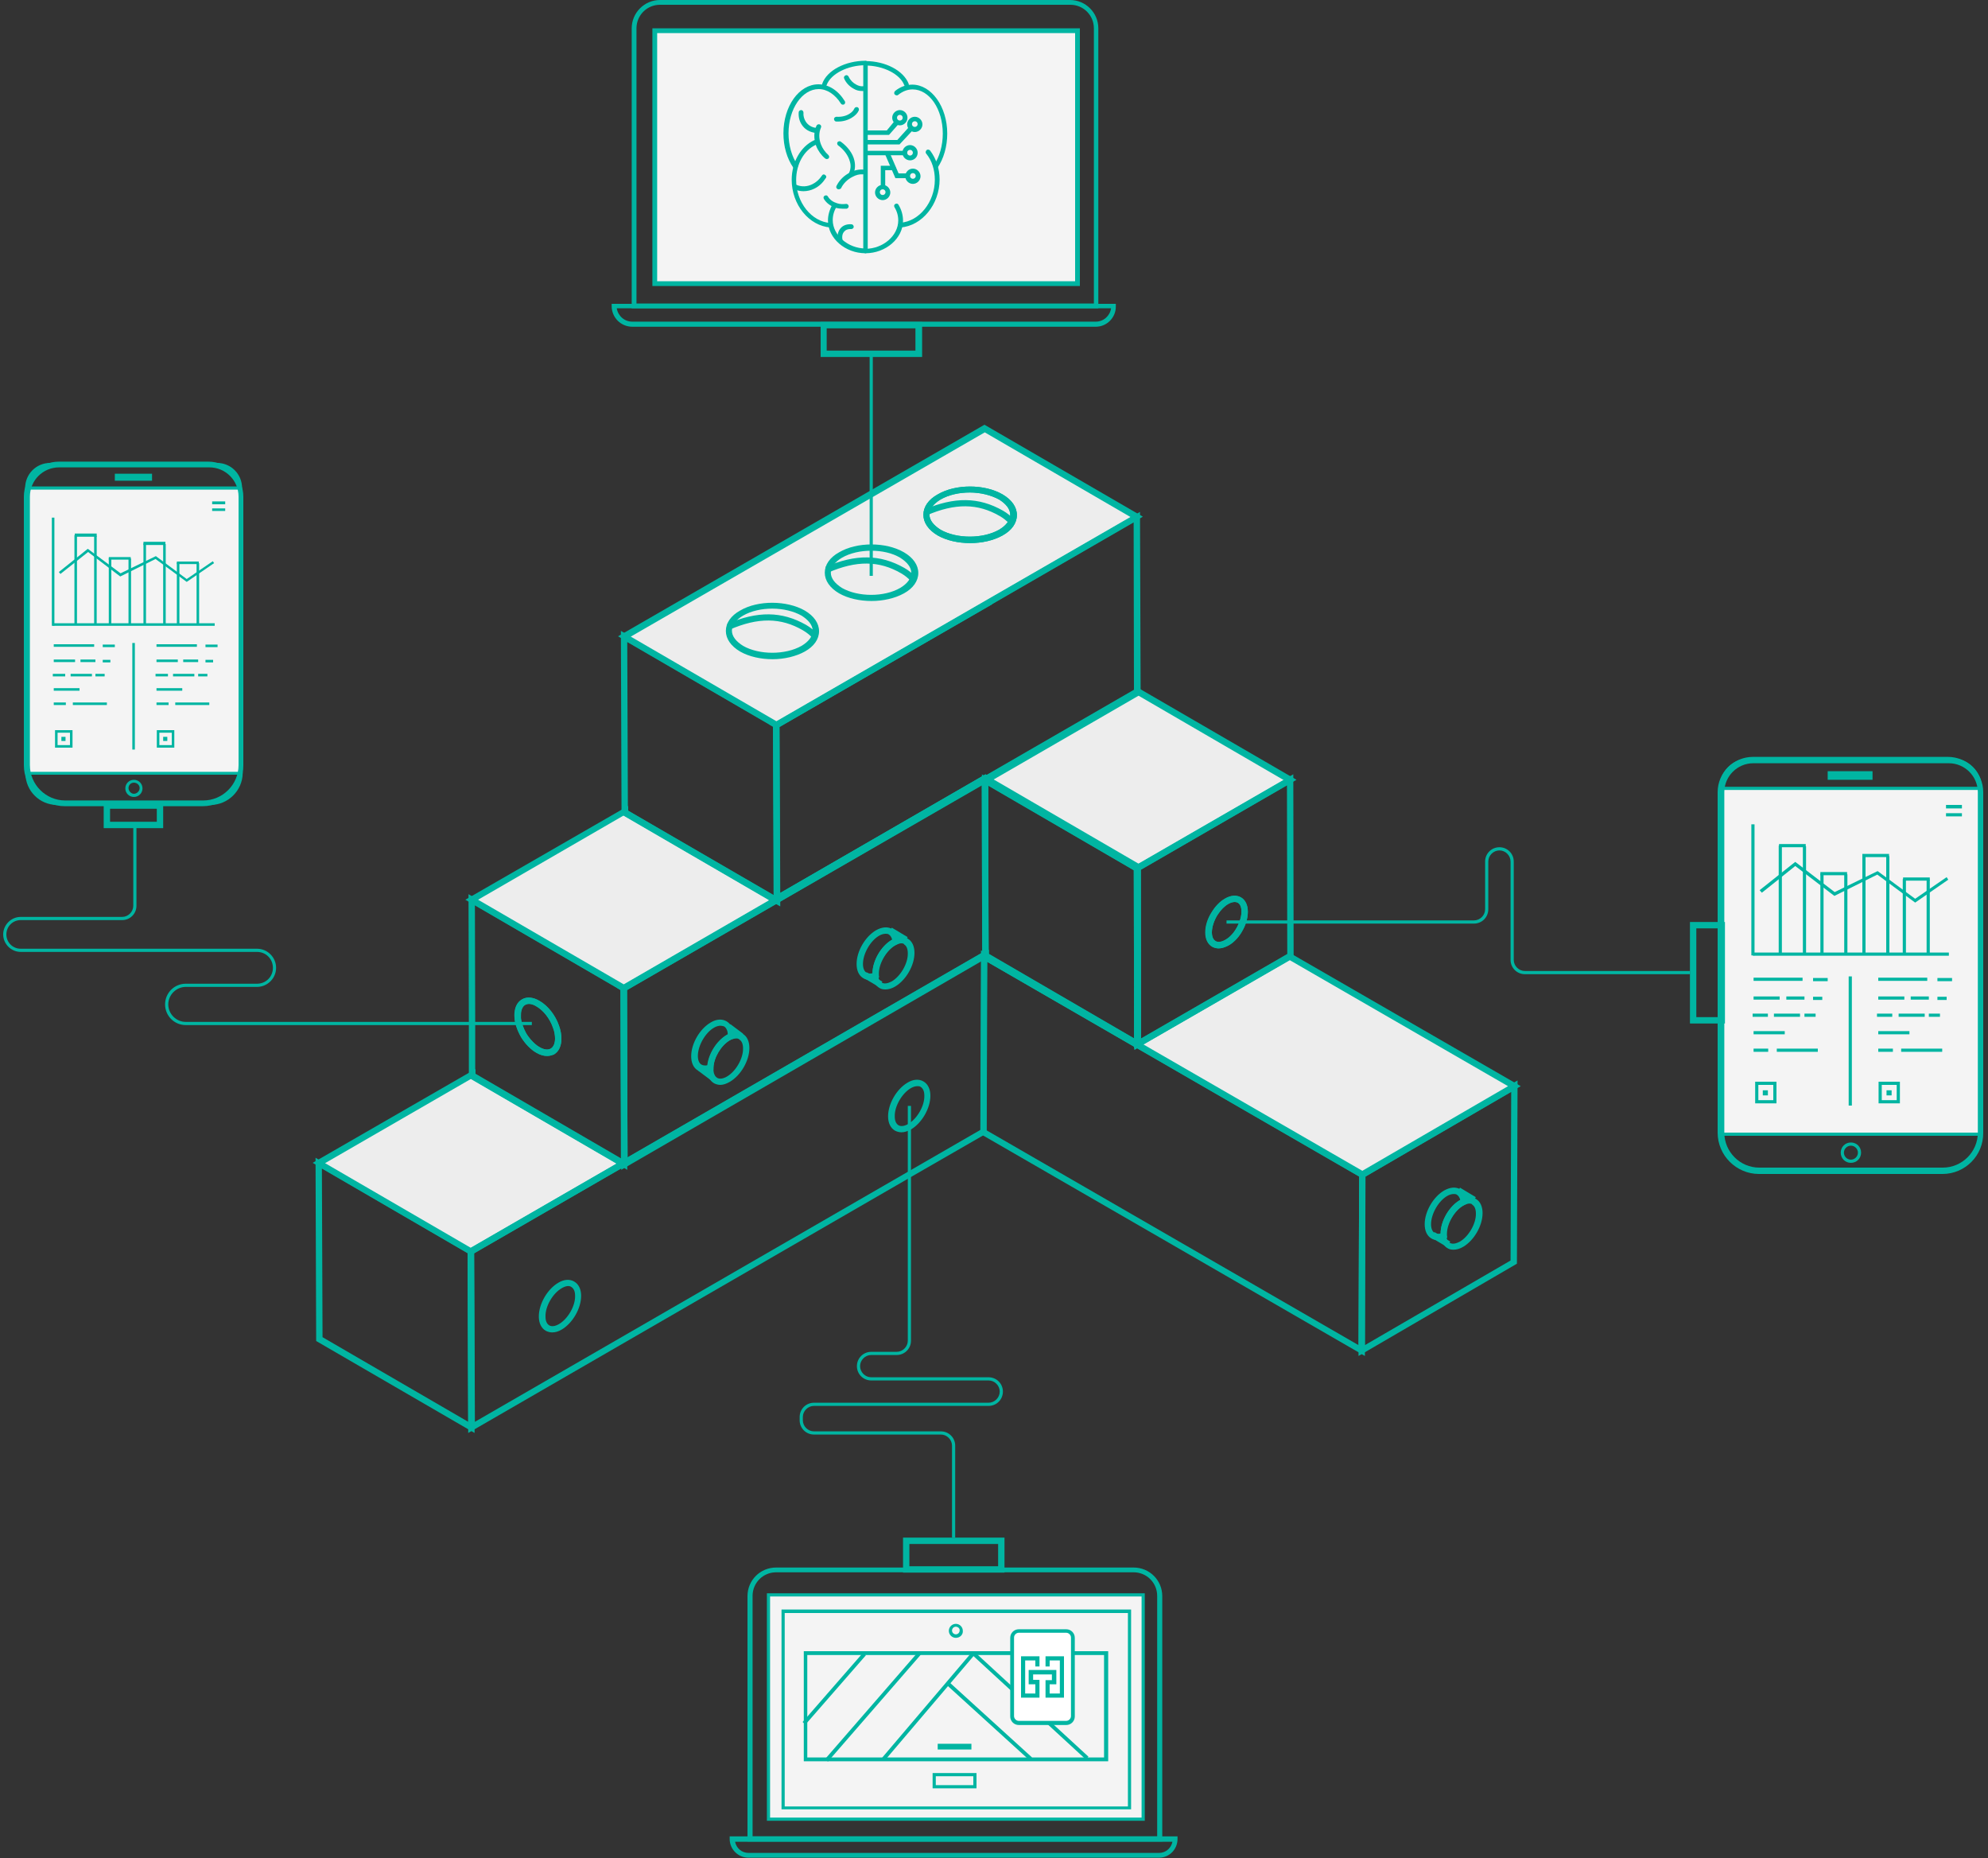 <?xml version="1.0" encoding="utf-8"?>
<!-- Generator: Adobe Illustrator 22.1.0, SVG Export Plug-In . SVG Version: 6.00 Build 0)  -->
<svg version="1.1" id="图层_1" xmlns="http://www.w3.org/2000/svg" xmlns:xlink="http://www.w3.org/1999/xlink" x="0px" y="0px"
	 viewBox="0 0 625 584" style="enable-background:new 0 0 625 584;" xml:space="preserve">
<rect x="0" y="0" width="625" height="584" fill="#333333" stroke="none"/>
<style type="text/css">
	.st0{fill:#F4F4F4;}
	.st1{fill:#00B5A2;}
	.st2{fill:#EDEDED;}
	.st3{fill:none;stroke:#00B5A2;stroke-width:2;stroke-miterlimit:10;}
	.st4{fill:#FFFFFF;}
</style>
<g>
	<rect x="8.2" y="153.1" class="st0" width="67.6" height="90"/>
</g>
<g>
	<rect x="540.8" y="247.9" class="st0" width="82.1" height="108.5"/>
</g>
<g>
	<g>
		<path class="st1" d="M149.2,450.4l-49.8-28.9l-0.2-57.6l49.8,29L149.2,450.4z M101.4,420.3l45.8,26.6l-0.2-53l-45.8-26.6
			L101.4,420.3z"/>
	</g>
</g>
<g>
	<g>
		<polygon class="st2" points="195.9,365.7 148.1,393.4 100.3,365.6 148.4,337.8 148.4,338.1 		"/>
		<path class="st1" d="M148.1,394.5l-49.8-29l51.2-29.5v1.5l48.5,28.2L148.1,394.5z M102.2,365.6l45.8,26.6l45.9-26.5l-45.8-26.6
			L102.2,365.6z"/>
	</g>
	<g>
		<path class="st1" d="M195.3,367.3l-0.2-56.1l-1.3-0.8l116-67l1.1,0.7l48.7,28.3l-2.5,1.5l-46.4-27l0.1,53.7L195.3,367.3z
			 M197.1,310.8l0.2,53l111.6-64.4l-0.1-53L197.1,310.8z"/>
	</g>
</g>
<g>
	<path class="st1" d="M147.2,450.4l-0.2-57.6l163.7-94.5v1.6l48.4,28.1l-2.1,1.3l-0.5-0.3l-46.2-26.7l-0.2,54l-23.8,13.7
		L147.2,450.4z M149.1,393.9l0.2,53l159-91.8l0.2-53.2L149.1,393.9z"/>
</g>
<g>
	<polygon class="st1" points="356.6,329.4 356.5,273.5 355.1,272.7 358.6,270.7 358.6,273 358.7,328.3 	"/>
</g>
<g>
	<g>
		<path class="st3" d="M196.1,310.6l-0.3-0.2l-47.5-27.6l0.1,38.9l0,16.1v0.4l47.5,27.6l0.3-0.2L196.1,310.6z M169.1,330
			c-1.1-0.6-2-1.5-2.9-2.5c-0.4-0.4-0.7-0.9-1.1-1.4c-0.2-0.2-0.3-0.5-0.5-0.8s-0.3-0.5-0.4-0.8c-0.2-0.3-0.3-0.6-0.4-0.9
			c-0.1-0.2-0.2-0.5-0.3-0.7c-0.1-0.2-0.1-0.4-0.2-0.5c-0.1-0.2-0.1-0.4-0.2-0.6c0,0,0,0,0-0.1c-0.1-0.2-0.1-0.5-0.2-0.8
			c0-0.2-0.1-0.4-0.1-0.6c0-0.1,0-0.2,0-0.3c0-0.3,0-0.6,0-0.9c0-4.1,2.9-5.7,6.4-3.6c2.4,1.4,4.6,4.2,5.6,7.2
			c0.5,1.3,0.7,2.6,0.7,3.8C175.5,330.4,172.6,332.1,169.1,330z"/>
	</g>
	<g>
		<polygon class="st1" points="197.2,367.7 193.9,365.7 197.2,363.8 		"/>
	</g>
</g>
<g>
	<g>
		<polygon class="st2" points="244.1,227.9 243.8,227.7 309.7,189.7 310,189.9 		"/>
		<polygon class="st1" points="244.1,229 241.8,227.7 309.7,188.5 312,189.9 		"/>
	</g>
	<g>
		<polygon class="st2" points="310.1,244.8 244.3,282.8 243.9,283 196.1,310.6 195.8,310.4 148.3,282.8 196.4,255 196.4,255.4 
			243.6,282.8 244.3,282.4 309.8,244.6 		"/>
		<path class="st1" d="M196.1,311.8l-0.8-0.5l-49-28.5l51.2-29.5v1.5l46.2,26.8l0.2-0.1l66-38.1l2.3,1.3L196.1,311.8z M150.3,282.8
			l45.8,26.6l45.8-26.5l-45.8-26.6L150.3,282.8z"/>
	</g>
</g>
<g>
	<g>
		<path class="st1" d="M195.3,367.7v-2.1l-0.2-55.5l163.4-94.3v2.7L312.4,245l46.2,26.8v1.5l-0.6,0.3l-0.5,0.4l-0.9-0.6l-45.9-26.7
			l0.1,54.1l-1,0.6L195.3,367.7z M197.1,311.2l0.2,53l111.6-64.4l-0.1-53L197.1,311.2z"/>
	</g>
</g>
<g>
	<g>
		<path class="st1" d="M243.6,284l-48.2-28v-1l-0.2-56.7l49.8,28.9l0.2,55.7L243.6,284z M197.4,254.8l45.8,26.6l-0.2-53l-45.8-26.6
			L197.4,254.8z"/>
	</g>
	<g>
		<polygon class="st1" points="245.3,284.9 241.6,282.8 245.3,280.7 		"/>
	</g>
</g>
<g>
	<g>
		<polygon class="st2" points="357.4,162.5 310,189.9 244.1,227.9 243.8,227.7 196.3,200.1 309.5,134.7 		"/>
		<path class="st1" d="M244.1,229l-0.8-0.5l-49-28.5l115.2-66.5l49.8,28.9L244.1,229z M198.3,200.1l45.8,26.6l111.3-64.2l-45.8-26.6
			L198.3,200.1z"/>
	</g>
</g>
<g>
	<path class="st1" d="M243.3,284.2l-0.2-56.8l115.3-66.5l0.2,57.5l-1,0.3l-47.4,27.4l-0.3-0.2L243.3,284.2z M245.1,228.5l0.2,52.2
		l64.5-37.3l0.3,0.2l46.4-26.8l-0.1-52.6L245.1,228.5z"/>
</g>
<g>
	<g>
		<path class="st1" d="M427.1,426.2l0.2-57.6l49.8-29l-0.2,57.6L427.1,426.2z M429.3,369.8l-0.2,53l45.8-26.6l0.2-53L429.3,369.8z"
			/>
	</g>
</g>
<g>
	<g>
		<path class="st1" d="M429.1,426.2l-120.9-69.8v-0.7l0.2-55.7l1-0.5l0.5,0.2l119.3,68.9L429.1,426.2z M310.2,355.3l116.9,67.5
			l0.2-53l-116.9-67.5L310.2,355.3z"/>
	</g>
	<g>
		<polygon class="st1" points="308.4,302.2 308.4,298.7 309.9,299.7 311.3,300.7 309.8,301.5 		"/>
	</g>
</g>
<g>
	<polygon class="st1" points="356.6,329.4 356.5,272.9 357,272.9 357.7,271.9 358.6,272.5 358.7,328.3 	"/>
</g>
<g>
	<polygon class="st2" points="476.1,341.4 428.3,369.2 357.1,328.1 309.4,300.6 309.4,300.6 309.8,300.3 309.8,300.5 357.2,328 
		357.6,327.8 357.6,328.3 405.5,300.6 	"/>
	<path class="st1" d="M428.3,370.4l-0.5-0.3l-70.3-40.6l-0.8,0.5v-1l-47.8-27.6l-1.3-0.9l3.3-2v1.3l46.4,27l1.4-0.8v0.5l46.8-27
		l0.5,0.3l72.1,41.6L428.3,370.4z M359.5,328.3l68.8,39.7l45.8-26.6l-68.6-39.6L359.5,328.3z"/>
</g>
<g>
	<g>
		<path class="st1" d="M357.2,329.2L308.8,301V300l-0.2-55.1l1.3-0.7l48.6,28.2l0.2,56L357.2,329.2z M310.8,299.9l45.8,26.6l-0.2-53
			l-45.8-26.6L310.8,299.9z"/>
	</g>
	<g>
		<polygon class="st1" points="308.7,247.1 308.7,243.4 312,245.3 		"/>
	</g>
	<g>
		<polygon class="st1" points="358.6,330 355.2,328 358.6,326 		"/>
	</g>
</g>
<g>
	<polygon class="st2" points="357.6,272.4 310.4,245 357.5,217.8 357.5,217.8 357.5,217.5 357.8,217.4 405.6,245.1 357.6,272.9 	"/>
	<path class="st1" d="M356.6,274.6V273l-48.2-28l48.1-27.7V217l1.3-0.8l49.8,28.9L356.6,274.6z M312.4,245l45.6,26.5l45.6-26.3
		L358,218.7l-0.1,0L312.4,245z"/>
</g>
<g>
	<g>
		<path class="st3" d="M405.6,245.1l-48,27.7v0.1l0.1,54.7l-0.1,0.1v0.5l47.8-27.6l0.3-0.2L405.6,245.1z M389.9,291.7
			c-1,1.9-2.5,3.7-4.2,4.6c-3.1,1.8-5.7,0.4-5.7-3.2c0-1.9,0.7-4.1,1.9-6c1-1.6,2.3-3,3.7-3.8c3.1-1.8,5.7-0.4,5.7,3.2
			C391.3,288.2,390.8,290,389.9,291.7z"/>
	</g>
	<g>
		<polygon class="st1" points="356.6,329.4 356.5,272.6 356.9,272.1 358.6,271.2 358.6,273 358.7,328.3 		"/>
	</g>
</g>
<g>
	<g>
		<path class="st1" d="M172,331.9c-1.1,0-2.2-0.3-3.4-1c-1.1-0.6-2.2-1.6-3.2-2.7c-2.3-2.7-3.7-6.2-3.7-9.1c0-2.3,0.8-4.1,2.4-5
			c1.5-0.9,3.5-0.7,5.5,0.5c2.6,1.5,4.9,4.4,6.1,7.7c0.5,1.4,0.8,2.8,0.8,4.2v0c0,2.3-0.8,4.1-2.4,5
			C173.5,331.7,172.8,331.9,172,331.9z M166.3,315.5c-0.4,0-0.8,0.1-1.2,0.3c-0.9,0.5-1.4,1.7-1.4,3.2c0,2.5,1.2,5.6,3.2,7.8
			c0.9,1,1.8,1.8,2.7,2.3c1.4,0.8,2.6,1,3.5,0.5c0.9-0.5,1.4-1.7,1.4-3.2c0-1.1-0.2-2.3-0.7-3.5c-1-2.8-3-5.4-5.2-6.6
			C167.8,315.7,167,315.5,166.3,315.5z"/>
	</g>
</g>
<g>
	<g>
		<path class="st1" d="M173.6,418.8c-0.7,0-1.4-0.2-2-0.5c-1.4-0.8-2.2-2.4-2.2-4.5c0-4,2.7-8.6,6.1-10.6l0,0c1.8-1.1,3.6-1.2,5-0.4
			c1.4,0.8,2.2,2.4,2.2,4.5c0,4-2.7,8.6-6.1,10.6C175.6,418.5,174.6,418.8,173.6,418.8z M176.6,404.9c-2.8,1.6-5.2,5.7-5.1,8.9
			c0,1.4,0.4,2.3,1.2,2.8c0.7,0.4,1.8,0.3,3-0.4c2.8-1.6,5.2-5.7,5.1-8.9c0-1.4-0.4-2.3-1.2-2.8C178.9,404,177.8,404.2,176.6,404.9
			L176.6,404.9z"/>
	</g>
</g>
<g>
	<g>
		<path class="st1" d="M221.5,337c-0.8,0-1.5-0.2-2.2-0.6c-1.3-0.8-2-2.4-2-4.4c0-4,2.7-8.6,6.1-10.6c1.8-1.1,3.6-1.2,5-0.4
			c1.4,0.8,2.2,2.4,2.2,4.5v0c0,0.2,0,0.4,0,0.5l-0.1,0.5l-0.5,0.2c-0.2,0.1-0.4,0.2-0.6,0.3c-2.7,1.6-5,5.4-5.1,8.6l0,0.6l-0.6,0.2
			C223,336.8,222.2,337,221.5,337z M226.5,322.4c-0.6,0-1.3,0.2-2,0.6c-2.8,1.6-5.1,5.7-5.1,8.9c0,1.3,0.4,2.3,1.1,2.7
			c0.5,0.3,1.2,0.4,2,0.2c0.4-3.7,2.9-7.7,6.1-9.5c0.1,0,0.1-0.1,0.2-0.1c0-1.3-0.5-2.2-1.2-2.6
			C227.2,322.5,226.9,322.4,226.5,322.4z"/>
	</g>
</g>
<g>
	<g>
		<path class="st1" d="M226.5,341c-0.7,0-1.4-0.2-2-0.5c-1.4-0.8-2.2-2.4-2.2-4.5c0-0.2,0-0.3,0-0.5c0.2-3.9,2.8-8.2,6.1-10.2
			c0.2-0.1,0.5-0.3,0.7-0.4c1.7-0.8,3.3-0.7,4.5,0.1c1.3,0.8,2,2.4,2,4.4l0,0c0,4-2.7,8.6-6.1,10.6C228.5,340.6,227.4,341,226.5,341
			z M231.5,326.4c-0.4,0-0.9,0.1-1.5,0.3c-0.2,0.1-0.4,0.2-0.6,0.3c-2.7,1.6-5,5.4-5.1,8.6l0,0.1c0,0.1,0,0.2,0,0.3
			c0,1.4,0.4,2.3,1.2,2.8c0.7,0.4,1.8,0.3,3-0.4c2.8-1.6,5.2-5.7,5.1-8.9l0,0c0-1.3-0.4-2.3-1.1-2.7
			C232.3,326.5,231.9,326.4,231.5,326.4z"/>
	</g>
</g>
<g>
	<g>
		<path class="st1" d="M283.4,355.9c-0.7,0-1.4-0.2-2-0.5c-1.4-0.8-2.2-2.4-2.2-4.5c0-4,2.7-8.6,6.1-10.6l0,0c1.8-1.1,3.6-1.2,5-0.4
			c1.4,0.8,2.2,2.4,2.2,4.5c0,4-2.7,8.6-6.1,10.6C285.3,355.6,284.3,355.9,283.4,355.9z M288.4,341.4c-0.6,0-1.3,0.2-2,0.6l0,0
			c-2.8,1.6-5.2,5.7-5.1,8.9c0,1.4,0.4,2.3,1.2,2.8c0.7,0.4,1.8,0.3,3-0.4c2.8-1.6,5.2-5.7,5.1-8.9c0-1.4-0.4-2.3-1.2-2.8
			C289.1,341.4,288.8,341.4,288.4,341.4z"/>
	</g>
</g>
<g>
	<g>
		<path class="st1" d="M383.1,298.1c-0.7,0-1.4-0.2-2-0.5c-1.4-0.8-2.2-2.4-2.2-4.5c0-2.1,0.7-4.4,2.1-6.5c1.1-1.8,2.5-3.2,4.1-4.1
			c1.8-1.1,3.6-1.2,5-0.4c1.4,0.8,2.2,2.4,2.2,4.5v0c0,1.8-0.5,3.8-1.5,5.6c-1.1,2.2-2.8,4-4.6,5
			C385.1,297.7,384.1,298.1,383.1,298.1z M388.2,283.5c-0.6,0-1.3,0.2-2,0.6c-1.2,0.7-2.4,1.9-3.4,3.4c-1.1,1.8-1.8,3.8-1.8,5.5
			c0,1.4,0.4,2.3,1.2,2.8c0.7,0.4,1.8,0.3,3-0.4c1.5-0.8,2.9-2.4,3.8-4.2c0.8-1.6,1.3-3.2,1.3-4.7c0-1.4-0.4-2.4-1.2-2.8
			C388.9,283.6,388.6,283.5,388.2,283.5z"/>
	</g>
</g>
<g>
	<g>
		<path class="st1" d="M278.4,311c-0.7,0-1.3-0.1-1.8-0.4c-1.3-0.7-2.1-2.1-2.3-3.9c0-0.2,0-0.4,0-0.7c0-4,2.7-8.6,6.1-10.6
			c0.2-0.1,0.5-0.3,0.7-0.4c1.7-0.7,3.2-0.7,4.4,0.1c1.3,0.8,2,2.4,2,4.4l0,0c0,4-2.7,8.6-6.1,10.6C280.4,310.7,279.3,311,278.4,311
			z M283.4,296.5c-0.4,0-0.9,0.1-1.5,0.4c-0.2,0.1-0.4,0.2-0.6,0.3c-2.8,1.6-5.2,5.7-5.2,8.9c0,0.2,0,0.3,0,0.5
			c0.1,1.2,0.5,2,1.2,2.3c0.8,0.4,1.8,0.2,3-0.4c2.8-1.6,5.2-5.7,5.1-8.9l0,0c0-1.3-0.4-2.3-1.1-2.7
			C284.2,296.6,283.8,296.5,283.4,296.5z"/>
	</g>
	<g>
		<path class="st1" d="M273.4,308c-0.8,0-1.5-0.2-2.1-0.6c-1.3-0.8-2-2.4-2-4.4c0-4,2.7-8.6,6.1-10.6c1.8-1,3.5-1.2,4.9-0.5
			c1.3,0.7,2.1,2.1,2.3,3.9l0.1,0.7l-0.6,0.3c-0.2,0.1-0.4,0.2-0.6,0.3c-2.8,1.6-5.2,5.7-5.2,8.9c0,0.2,0,0.3,0,0.5l0.1,0.7
			l-0.7,0.3C274.9,307.9,274.1,308,273.4,308z M278.4,293.5c-0.6,0-1.3,0.2-2,0.6c-2.8,1.6-5.1,5.7-5.1,8.9c0,1.3,0.4,2.3,1.1,2.7
			c0.5,0.3,1.2,0.4,1.9,0.2c0-3.9,2.7-8.6,6.1-10.5c0,0,0,0,0.1,0c-0.2-0.8-0.6-1.4-1.1-1.7C279.1,293.5,278.8,293.5,278.4,293.5z"
			/>
	</g>
</g>
<g>
	
		<rect x="281.4" y="291.3" transform="matrix(0.514 -0.858 0.858 0.514 -115.223 385.008)" class="st1" width="2" height="5.8"/>
</g>
<g>
	
		<rect x="273.4" y="305.3" transform="matrix(0.514 -0.858 0.858 0.514 -131.076 384.945)" class="st1" width="2" height="5.8"/>
</g>
<g>
	<g>
		<path class="st1" d="M457,392.8c-0.7,0-1.3-0.1-1.8-0.4c-1.3-0.7-2.1-2.1-2.3-3.9c0-0.2,0-0.4,0-0.7c0-4,2.7-8.6,6.1-10.6
			c0.2-0.1,0.5-0.3,0.7-0.4c1.7-0.7,3.2-0.7,4.4,0.1c1.3,0.8,2,2.4,2,4.4l0,0c0,4-2.7,8.6-6.1,10.6C459,392.5,457.9,392.8,457,392.8
			z M462,378.3c-0.4,0-0.9,0.1-1.5,0.4c-0.2,0.1-0.4,0.2-0.6,0.3c-2.8,1.6-5.2,5.7-5.2,8.9c0,0.2,0,0.3,0,0.5c0.1,1.2,0.5,2,1.2,2.3
			c0.8,0.4,1.8,0.2,3-0.4c2.8-1.6,5.2-5.7,5.1-8.9l0,0c0-1.3-0.4-2.3-1.1-2.7C462.8,378.4,462.4,378.3,462,378.3z"/>
	</g>
	<g>
		<path class="st1" d="M452,389.8c-0.8,0-1.5-0.2-2.1-0.6c-1.3-0.8-2-2.4-2-4.4c0-4,2.7-8.6,6.1-10.6c1.8-1,3.5-1.2,4.9-0.5
			c1.3,0.7,2.1,2.1,2.3,3.9l0.1,0.7l-0.6,0.3c-0.2,0.1-0.4,0.2-0.6,0.3c-2.8,1.6-5.2,5.7-5.2,8.9c0,0.2,0,0.3,0,0.5l0.1,0.7
			l-0.7,0.3C453.5,389.7,452.7,389.8,452,389.8z M457,375.3c-0.6,0-1.3,0.2-2,0.6c-2.8,1.6-5.1,5.7-5.1,8.9c0,1.3,0.4,2.3,1.1,2.7
			c0.5,0.3,1.2,0.4,1.9,0.2c0-3.9,2.7-8.6,6.1-10.5c0,0,0,0,0.1,0c-0.2-0.8-0.6-1.4-1.1-1.7C457.7,375.3,457.4,375.3,457,375.3z"/>
	</g>
</g>
<g>
	<rect x="460" y="373.2" transform="matrix(0.514 -0.858 0.858 0.514 -98.669 577.88)" class="st1" width="2" height="5.8"/>
</g>
<g>
	
		<rect x="452" y="387.1" transform="matrix(0.514 -0.858 0.858 0.514 -114.522 577.818)" class="st1" width="2" height="5.8"/>
</g>
<g>
	<rect x="230" y="321.7" transform="matrix(0.6 -0.8 0.8 0.6 -166.951 314.478)" class="st1" width="2" height="5"/>
</g>
<g>
	<rect x="221" y="334.7" transform="matrix(0.6 -0.8 0.8 0.6 -180.92 312.482)" class="st1" width="2" height="5"/>
</g>
<g>
	<path class="st1" d="M167.1,322.2H58.4c-3.6,0-6.5-2.9-6.5-6.5c0-3.6,2.9-6.5,6.5-6.5h22.4c2.8,0,5-2.2,5-5s-2.2-5-5-5H6.5
		c-3,0-5.5-2.5-5.5-5.5s2.5-5.5,5.5-5.5h31.9c1.9,0,3.5-1.6,3.5-3.5v-24.9h1v24.9c0,2.5-2,4.5-4.5,4.5H6.5c-2.5,0-4.5,2-4.5,4.5
		s2,4.5,4.5,4.5h74.3c3.3,0,6,2.7,6,6s-2.7,6-6,6H58.4c-3,0-5.5,2.5-5.5,5.5s2.5,5.5,5.5,5.5h108.8V322.2z"/>
</g>
<g>
	<path class="st1" d="M531.3,306.2h-51.9c-2.5,0-4.5-2-4.5-4.5v-30.9c0-1.9-1.6-3.5-3.5-3.5s-3.5,1.6-3.5,3.5v15
		c0,2.5-2,4.5-4.5,4.5h-77.8v-1h77.8c1.9,0,3.5-1.6,3.5-3.5v-15c0-2.5,2-4.5,4.5-4.5s4.5,2,4.5,4.5v30.9c0,1.9,1.6,3.5,3.5,3.5h51.9
		V306.2z"/>
</g>
<g>
	<path class="st1" d="M300.3,483.3h-1v-28.9c0-1.9-1.6-3.5-3.5-3.5h-39.9c-2.5,0-4.5-2-4.5-4.5v-1c0-2.5,2-4.5,4.5-4.5h54.9
		c1.9,0,3.5-1.6,3.5-3.5s-1.6-3.5-3.5-3.5h-36.9c-2.5,0-4.5-2-4.5-4.5c0-2.5,2-4.5,4.5-4.5h8c1.9,0,3.5-1.6,3.5-3.5v-73.8h1v73.8
		c0,2.5-2,4.5-4.5,4.5h-8c-1.9,0-3.5,1.6-3.5,3.5c0,1.9,1.6,3.5,3.5,3.5h36.9c2.5,0,4.5,2,4.5,4.5s-2,4.5-4.5,4.5h-54.9
		c-1.9,0-3.5,1.6-3.5,3.5v1c0,1.9,1.6,3.5,3.5,3.5h39.9c2.5,0,4.5,2,4.5,4.5V483.3z"/>
</g>
<g>
	<path class="st1" d="M289.9,112.2h-31.9v-11h31.9V112.2z M259.9,110.2h27.9v-7h-27.9V110.2z"/>
</g>
<g>
	<path class="st1" d="M315.8,494.3h-31.9v-11h31.9V494.3z M285.9,492.3h27.9v-7h-27.9V492.3z"/>
</g>
<g>
	<path class="st1" d="M542.3,321.7h-11v-31.9h11V321.7z M533.3,319.7h7v-27.9h-7V319.7z"/>
</g>
<g>
	<path class="st1" d="M51.3,260.3H32.6v-8.1h18.7V260.3z M34.6,258.3h14.7v-4.1H34.6V258.3z"/>
</g>
<g>
	<g>
		<path class="st1" d="M305,170.7c-3.7,0-7.4-0.8-10.2-2.4c-2.9-1.7-4.5-4-4.5-6.5c0-2.5,1.6-4.8,4.5-6.4c5.6-3.3,14.7-3.3,20.4,0
			c2.9,1.7,4.5,4,4.5,6.5c0,2.5-1.6,4.8-4.5,6.4C312.3,169.9,308.7,170.7,305,170.7z M304.9,154.8c-3.3,0-6.6,0.7-9.2,2.2
			c-2.2,1.3-3.5,3-3.5,4.7c0,1.8,1.3,3.4,3.5,4.8c5.1,2.9,13.3,2.9,18.4,0c2.2-1.3,3.5-3,3.5-4.7c0-1.8-1.3-3.4-3.5-4.8l0,0
			C311.5,155.6,308.2,154.8,304.9,154.8z"/>
	</g>
</g>
<g>
	<g>
		<path class="st1" d="M305,170.7c-3.7,0-7.4-0.8-10.2-2.4c-2.9-1.7-4.5-4-4.5-6.5c0-2.5,1.6-4.8,4.5-6.4c5.6-3.3,14.7-3.3,20.4,0
			c2.9,1.7,4.5,4,4.5,6.5c0,2.5-1.6,4.8-4.5,6.4C312.3,169.9,308.7,170.7,305,170.7z M304.9,154.8c-3.3,0-6.6,0.7-9.2,2.2
			c-2.2,1.3-3.5,3-3.5,4.7c0,1.8,1.3,3.4,3.5,4.8c5.1,2.9,13.3,2.9,18.4,0c2.2-1.3,3.5-3,3.5-4.7c0-1.8-1.3-3.4-3.5-4.8l0,0
			C311.5,155.6,308.2,154.8,304.9,154.8z"/>
	</g>
</g>
<g>
	<g>
		<path class="st1" d="M274,188.9c-3.7,0-7.4-0.8-10.2-2.4c-2.9-1.7-4.5-4-4.5-6.5c0-2.5,1.6-4.8,4.5-6.4c5.6-3.3,14.7-3.3,20.4,0
			l0,0c2.9,1.7,4.5,4,4.5,6.5c0,2.5-1.6,4.8-4.5,6.4C281.3,188.1,277.6,188.9,274,188.9z M273.9,173.1c-3.3,0-6.6,0.7-9.2,2.2
			c-2.2,1.3-3.5,3-3.5,4.7c0,1.8,1.3,3.4,3.5,4.8c5.1,2.9,13.3,2.9,18.3,0c2.2-1.3,3.5-3,3.5-4.7c0-1.8-1.3-3.4-3.5-4.8l0,0
			C280.5,173.8,277.2,173.1,273.9,173.1z"/>
	</g>
</g>
<g>
	<g>
		<path class="st1" d="M242.9,207.2c-3.7,0-7.4-0.8-10.2-2.4c-2.9-1.7-4.5-4-4.5-6.5c0-2.5,1.6-4.8,4.5-6.4c5.6-3.3,14.7-3.2,20.3,0
			l0,0c2.9,1.7,4.5,4,4.5,6.5c0,2.5-1.6,4.8-4.5,6.4C250.3,206.3,246.6,207.2,242.9,207.2z M242.8,191.3c-3.3,0-6.6,0.7-9.2,2.2
			c-2.2,1.3-3.5,3-3.5,4.7c0,1.8,1.3,3.4,3.5,4.8c5.1,2.9,13.3,2.9,18.4,0c2.2-1.3,3.5-3,3.5-4.7c0-1.8-1.3-3.4-3.5-4.8l0,0
			C249.5,192.1,246.2,191.3,242.8,191.3z"/>
	</g>
</g>
<g>
	<path class="st1" d="M255.4,200.5c-0.8-0.9-1.8-1.7-3-2.4c-6.9-4-14-4.1-23-0.2l-0.8-1.8c9.6-4.1,17.2-4,24.8,0.3
		c1.4,0.8,2.6,1.8,3.5,2.8L255.4,200.5z"/>
</g>
<g>
	<path class="st1" d="M286.3,182.6c-0.8-0.9-1.8-1.7-3-2.4c-6.9-4-14-4.1-23-0.2l-0.8-1.8c9.6-4.1,17.2-4,24.8,0.3
		c1.4,0.8,2.6,1.8,3.5,2.8L286.3,182.6z"/>
</g>
<g>
	<path class="st1" d="M317.3,164.6c-0.8-0.9-1.8-1.7-3-2.4c-6.9-4-14-4.1-23-0.2l-0.8-1.8c9.6-4.1,17.2-4,24.8,0.3
		c1.4,0.8,2.6,1.8,3.5,2.8L317.3,164.6z"/>
</g>
<g>
	<rect x="273.4" y="111.2" class="st1" width="1" height="69.8"/>
</g>
<g>
	<rect x="241.6" y="501.4" class="st0" width="117.4" height="70.3"/>
</g>
<g>
	<path class="st1" d="M365.4,578.8H235v-77.1c0-5,4-9,9-9h112.4c5,0,9,4,9,9V578.8z M236.6,577.2h127.2v-75.6c0-4.1-3.3-7.4-7.4-7.4
		H244c-4.1,0-7.4,3.3-7.4,7.4V577.2z"/>
</g>
<g>
	<path class="st1" d="M359.9,572.3H241.1v-71.5h118.8V572.3z M242.1,571.3h116.8v-69.5H242.1V571.3z"/>
</g>
<g>
	<path class="st1" d="M355.6,568.7H245.7v-62.8h109.9V568.7z M246.7,567.8h107.9v-60.8H246.7V567.8z"/>
</g>
<g>
	<path class="st1" d="M348.4,553.6h-95.7V519h95.7V553.6z M253.8,552.4h93.3v-32.2h-93.3V552.4z"/>
</g>
<g>
	<path class="st1" d="M307,562.1h-13.8v-4.8H307V562.1z M294.2,561.1H306v-2.8h-11.8V561.1z"/>
</g>
<g>
	<rect x="294.8" y="548.1" class="st1" width="10.6" height="1.8"/>
</g>
<g>
	<path class="st1" d="M364.4,583.9H235.3c-3.2,0-5.9-2.6-5.9-5.9v-0.8h140.8v0.8C370.2,581.3,367.6,583.9,364.4,583.9z M231.1,578.9
		c0.4,2,2.1,3.5,4.2,3.5h129.1c2.1,0,3.8-1.5,4.2-3.5H231.1z"/>
</g>
<g>
	<path class="st1" d="M300.5,514.8c-1.2,0-2.2-1-2.2-2.2c0-1.2,1-2.2,2.2-2.2s2.2,1,2.2,2.2C302.8,513.8,301.8,514.8,300.5,514.8z
		 M300.5,511.3c-0.7,0-1.2,0.6-1.2,1.2c0,0.7,0.6,1.2,1.2,1.2c0.7,0,1.2-0.6,1.2-1.2C301.8,511.9,301.2,511.3,300.5,511.3z"/>
</g>
<g>
	
		<rect x="248.2" y="530.3" transform="matrix(0.657 -0.753 0.753 0.657 -310.06 379.751)" class="st1" width="28.9" height="1.2"/>
</g>
<g>
	
		<rect x="252.1" y="535.7" transform="matrix(0.656 -0.755 0.755 0.656 -310.443 391.821)" class="st1" width="44.7" height="1.2"/>
</g>
<g>
	
		<rect x="269.8" y="535.8" transform="matrix(0.648 -0.762 0.762 0.648 -305.945 411.054)" class="st1" width="43.7" height="1.2"/>
</g>
<g>
	
		<rect x="323.2" y="511.7" transform="matrix(0.677 -0.736 0.736 0.677 -289.949 411.453)" class="st1" width="1.2" height="48.8"/>
</g>
<g>
	<path class="st4" d="M335.2,541.6h-14.9c-1.2,0-2.1-0.9-2.1-2.1v-24.7c0-1.2,0.9-2.1,2.1-2.1h14.9c1.2,0,2.1,0.9,2.1,2.1v24.7
		C337.3,540.6,336.4,541.6,335.2,541.6z"/>
	<path class="st1" d="M335.2,542.2h-14.9c-1.5,0-2.7-1.2-2.7-2.7v-24.7c0-1.5,1.2-2.7,2.7-2.7h14.9c1.5,0,2.7,1.2,2.7,2.7v24.7
		C337.9,541,336.7,542.2,335.2,542.2z M320.3,513.2c-0.8,0-1.5,0.7-1.5,1.5v24.7c0,0.8,0.7,1.5,1.5,1.5h14.9c0.8,0,1.5-0.7,1.5-1.5
		v-24.7c0-0.8-0.7-1.5-1.5-1.5H320.3z"/>
</g>
<g>
	
		<rect x="310.4" y="523.8" transform="matrix(0.673 -0.74 0.74 0.673 -298.622 407.026)" class="st1" width="1.2" height="34.8"/>
</g>
<g id="XMLID_63_">
	<polygon class="st1" points="328.7,523.8 330,523.8 330,521.9 333.2,521.9 333.2,532.3 330,532.3 330,529.4 332.1,529.4 
		332.1,524.9 323.4,524.9 323.4,529.4 325.5,529.4 325.5,532.3 322.3,532.3 322.3,521.9 325.5,521.9 325.5,523.8 326.8,523.8 
		326.8,520.6 321,520.6 321,533.6 326.8,533.6 326.8,528 324.8,528 324.8,526.3 330.7,526.3 330.7,528.1 328.7,528.1 328.7,533.6 
		334.5,533.6 334.5,520.6 328.7,520.6 	"/>
</g>
<g>
	<rect x="205.9" y="9.7" class="st0" width="132.5" height="79.3"/>
</g>
<g>
	<path class="st1" d="M345.4,96.9H198.6V8.9c0-4.9,4-8.9,8.9-8.9h128.9c4.9,0,8.9,4,8.9,8.9V96.9z M200.1,95.4h143.8V8.9
		c0-4.1-3.3-7.4-7.4-7.4H207.5c-4.1,0-7.4,3.3-7.4,7.4V95.4z"/>
</g>
<g>
	<path class="st1" d="M339.5,89.9H205.1v-81h134.4V89.9z M206.6,88.4H338v-78H206.6V88.4z"/>
</g>
<g>
	<path class="st1" d="M344.5,102.7H198.8c-3.6,0-6.5-2.9-6.5-6.5v-0.7h158.5v0.9C350.8,99.8,348,102.7,344.5,102.7z M193.9,96.9
		c0.4,2.4,2.4,4.2,4.9,4.2h145.7c2.5,0,4.5-1.9,4.8-4.2H193.9z"/>
</g>
<g>
	<path class="st1" d="M63.7,253.4H20.4c-7.1,0-12.9-5.8-12.9-12.9v-84.4c0-6.1,5-11,11-11h47c6.1,0,11,5,11,11v84.4
		C76.6,247.6,70.8,253.4,63.7,253.4z M18.6,146.9c-5.1,0-9.2,4.1-9.2,9.2v84.4c0,6.1,5,11.1,11.1,11.1h43.4c6.1,0,11.1-5,11.1-11.1
		v-84.4c0-5.1-4.1-9.2-9.2-9.2H18.6z"/>
</g>
<g>
	<path class="st1" d="M76.2,153.9H7.9v-0.5c0-4.4,3.5-7.9,7.9-7.9h52.4c4.4,0,7.9,3.5,7.9,7.9V153.9z M8.9,152.9h66.2
		c-0.3-3.6-3.3-6.4-6.9-6.4H15.8C12.2,146.5,9.2,149.3,8.9,152.9z"/>
</g>
<g>
	<path class="st1" d="M66.2,253H17.9c-5.5,0-9.9-4.5-9.9-9.9v-0.5h68.3v0.5C76.2,248.5,71.7,253,66.2,253z M8.9,243.5
		c0.3,4.7,4.2,8.5,8.9,8.5h48.4c4.8,0,8.7-3.7,8.9-8.5H8.9z"/>
</g>
<g>
	<rect x="36.1" y="148.9" class="st1" width="11.7" height="2.2"/>
</g>
<g>
	<rect x="66.7" y="157.6" class="st1" width="4.1" height="0.9"/>
</g>
<g>
	<rect x="66.7" y="159.8" class="st1" width="4.1" height="0.8"/>
</g>
<g>
	<rect x="16.3" y="162.7" class="st1" width="0.8" height="34"/>
</g>
<g>
	<rect x="16.7" y="195.9" class="st1" width="50.8" height="0.8"/>
</g>
<g>
	<rect x="23.4" y="168.2" class="st1" width="0.8" height="27.9"/>
</g>
<g>
	<rect x="23.5" y="167.7" class="st1" width="6.9" height="1"/>
</g>
<g>
	<rect x="29.6" y="168.4" class="st1" width="0.8" height="27.6"/>
</g>
<g>
	<rect x="34.2" y="175.5" class="st1" width="0.8" height="20.7"/>
</g>
<g>
	<rect x="34.2" y="175.1" class="st1" width="6.9" height="0.8"/>
</g>
<g>
	<rect x="40.4" y="175.6" class="st1" width="0.8" height="20.4"/>
</g>
<g>
	<rect x="45.1" y="170.8" class="st1" width="0.8" height="25.3"/>
</g>
<g>
	<rect x="45.1" y="170.3" class="st1" width="6.9" height="1"/>
</g>
<g>
	<rect x="51.3" y="171" class="st1" width="0.8" height="25.1"/>
</g>
<g>
	<rect x="55.6" y="176.9" class="st1" width="0.8" height="19.3"/>
</g>
<g>
	<rect x="55.6" y="176.5" class="st1" width="6.9" height="0.8"/>
</g>
<g>
	<rect x="61.8" y="177" class="st1" width="0.8" height="19.1"/>
</g>
<g>
	<polygon class="st1" points="58.7,182.9 48.9,175.7 37.8,181.2 27.7,173.5 19,180.4 18.5,179.8 27.6,172.5 37.9,180.2 49,174.8 
		58.7,182 66.9,176.4 67.3,177 	"/>
</g>
<g>
	<rect x="41.6" y="202.1" class="st1" width="0.8" height="33.5"/>
</g>
<g>
	<rect x="16.9" y="202.5" class="st1" width="12.7" height="0.8"/>
</g>
<g>
	<rect x="32.3" y="202.6" class="st1" width="3.8" height="0.8"/>
</g>
<g>
	<rect x="16.9" y="207.3" class="st1" width="6.7" height="0.8"/>
</g>
<g>
	<rect x="16.9" y="220.8" class="st1" width="3.8" height="0.8"/>
</g>
<g>
	<rect x="22.9" y="220.8" class="st1" width="10.7" height="0.8"/>
</g>
<g>
	<rect x="16.9" y="216.3" class="st1" width="8.1" height="0.8"/>
</g>
<g>
	<rect x="22.2" y="211.8" class="st1" width="6.7" height="0.8"/>
</g>
<g>
	<rect x="16.6" y="211.8" class="st1" width="3.9" height="0.8"/>
</g>
<g>
	<rect x="30" y="211.8" class="st1" width="2.9" height="0.8"/>
</g>
<g>
	<rect x="25.3" y="207.3" class="st1" width="4.7" height="0.8"/>
</g>
<g>
	<rect x="32.3" y="207.4" class="st1" width="2.4" height="0.8"/>
</g>
<g>
	<rect x="49.2" y="202.5" class="st1" width="12.7" height="0.8"/>
</g>
<g>
	<rect x="64.6" y="202.6" class="st1" width="3.8" height="0.8"/>
</g>
<g>
	<rect x="49.2" y="207.3" class="st1" width="6.7" height="0.8"/>
</g>
<g>
	<rect x="49.2" y="220.8" class="st1" width="3.8" height="0.8"/>
</g>
<g>
	<rect x="55.1" y="220.8" class="st1" width="10.7" height="0.8"/>
</g>
<g>
	<rect x="49.2" y="216.3" class="st1" width="8.1" height="0.8"/>
</g>
<g>
	<rect x="54.4" y="211.8" class="st1" width="6.7" height="0.8"/>
</g>
<g>
	<rect x="48.9" y="211.8" class="st1" width="3.9" height="0.8"/>
</g>
<g>
	<rect x="62.3" y="211.8" class="st1" width="2.9" height="0.8"/>
</g>
<g>
	<rect x="57.6" y="207.3" class="st1" width="4.7" height="0.8"/>
</g>
<g>
	<rect x="64.6" y="207.4" class="st1" width="2.4" height="0.8"/>
</g>
<g>
	<path class="st1" d="M22.8,235h-5.5v-5.5h5.5V235z M18.1,234.2H22v-3.9h-3.9V234.2z"/>
</g>
<g>
	<rect x="19.3" y="231.6" class="st1" width="1.3" height="1.3"/>
</g>
<g>
	<path class="st1" d="M54.8,235h-5.5v-5.5h5.5V235z M50.1,234.2H54v-3.9h-3.9V234.2z"/>
</g>
<g>
	<rect x="51.3" y="231.6" class="st1" width="1.3" height="1.3"/>
</g>
<g>
	<path class="st1" d="M42.1,250.5c-1.5,0-2.7-1.2-2.7-2.7c0-1.5,1.2-2.7,2.7-2.7c1.5,0,2.7,1.2,2.7,2.7
		C44.8,249.3,43.6,250.5,42.1,250.5z M42.1,246c-1,0-1.7,0.8-1.7,1.7s0.8,1.8,1.7,1.8s1.8-0.8,1.8-1.8S43,246,42.1,246z"/>
</g>
<g>
	<g>
		<path class="st1" d="M610.7,369H553c-7.1,0-13-5.8-13-13V249c0-6.1,5-11.1,11.1-11.1h61.3c6.1,0,11.1,5,11.1,11.1v107
			C623.6,363.2,617.8,369,610.7,369z M551.2,239.9c-5,0-9.1,4.1-9.1,9.1v107c0,6,4.9,11,11,11h57.7c6,0,11-4.9,11-11V249
			c0-5-4.1-9.1-9.1-9.1H551.2z"/>
	</g>
	<g>
		<path class="st1" d="M623.1,248.3h-82.6v-0.5c0-5.2,4.3-9.5,9.5-9.5h63.6c5.2,0,9.5,4.3,9.5,9.5V248.3z M541.6,247.3h80.5
			c-0.3-4.5-4-8-8.5-8H550C545.5,239.4,541.8,242.9,541.6,247.3z"/>
	</g>
	<g>
		<path class="st1" d="M611.2,368.5h-58.7c-6.6,0-12-5.4-12-12V356h82.6v0.5C623.1,363.1,617.8,368.5,611.2,368.5z M541.6,357
			c0.3,5.8,5.1,10.5,10.9,10.5h58.7c5.9,0,10.7-4.6,10.9-10.5H541.6z"/>
	</g>
	<g>
		<rect x="574.6" y="242.4" class="st1" width="14.1" height="2.7"/>
	</g>
	<g>
		<rect x="611.8" y="253" class="st1" width="5" height="1.1"/>
	</g>
	<g>
		<rect x="611.8" y="255.6" class="st1" width="5" height="1"/>
	</g>
	<g>
		<rect x="550.6" y="259.1" class="st1" width="1" height="41.2"/>
	</g>
	<g>
		<rect x="551.1" y="299.4" class="st1" width="61.6" height="1"/>
	</g>
	<g>
		<rect x="559.2" y="265.8" class="st1" width="1" height="33.8"/>
	</g>
	<g>
		<rect x="559.3" y="265.3" class="st1" width="8.4" height="1"/>
	</g>
	<g>
		<rect x="566.8" y="266" class="st1" width="1" height="33.5"/>
	</g>
	<g>
		<rect x="572.3" y="274.6" class="st1" width="1" height="25"/>
	</g>
	<g>
		<rect x="572.3" y="274.1" class="st1" width="8.4" height="1"/>
	</g>
	<g>
		<rect x="579.8" y="274.8" class="st1" width="1" height="24.8"/>
	</g>
	<g>
		<rect x="585.5" y="268.9" class="st1" width="1" height="30.7"/>
	</g>
	<g>
		<rect x="585.5" y="268.4" class="st1" width="8.4" height="1"/>
	</g>
	<g>
		<rect x="593" y="269.1" class="st1" width="1" height="30.4"/>
	</g>
	<g>
		<rect x="598.2" y="276.3" class="st1" width="1" height="23.3"/>
	</g>
	<g>
		<rect x="598.3" y="275.8" class="st1" width="8.4" height="1"/>
	</g>
	<g>
		<rect x="605.7" y="276.5" class="st1" width="1" height="23.1"/>
	</g>
	<g>
		<polygon class="st1" points="602.1,283.7 590.2,274.9 576.7,281.6 564.4,272.2 553.9,280.6 553.2,279.8 564.4,270.9 576.8,280.4 
			590.3,273.8 602.1,282.5 612,275.7 612.5,276.5 		"/>
	</g>
	<g>
		<rect x="581.2" y="306.9" class="st1" width="1" height="40.6"/>
	</g>
	<g>
		<rect x="551.3" y="307.3" class="st1" width="15.4" height="1"/>
	</g>
	<g>
		<rect x="570" y="307.4" class="st1" width="4.6" height="1"/>
	</g>
	<g>
		<rect x="551.3" y="313.2" class="st1" width="8.2" height="1"/>
	</g>
	<g>
		<rect x="551.3" y="329.6" class="st1" width="4.6" height="1"/>
	</g>
	<g>
		<rect x="558.6" y="329.6" class="st1" width="12.9" height="1"/>
	</g>
	<g>
		<rect x="551.3" y="324.1" class="st1" width="9.8" height="1"/>
	</g>
	<g>
		<rect x="557.7" y="318.6" class="st1" width="8.2" height="1"/>
	</g>
	<g>
		<rect x="551" y="318.6" class="st1" width="4.8" height="1"/>
	</g>
	<g>
		<rect x="567.3" y="318.6" class="st1" width="3.5" height="1"/>
	</g>
	<g>
		<rect x="561.6" y="313.2" class="st1" width="5.7" height="1"/>
	</g>
	<g>
		<rect x="570" y="313.3" class="st1" width="2.9" height="1"/>
	</g>
	<g>
		<rect x="590.5" y="307.3" class="st1" width="15.4" height="1"/>
	</g>
	<g>
		<rect x="609.1" y="307.4" class="st1" width="4.6" height="1"/>
	</g>
	<g>
		<rect x="590.5" y="313.2" class="st1" width="8.2" height="1"/>
	</g>
	<g>
		<rect x="590.5" y="329.6" class="st1" width="4.6" height="1"/>
	</g>
	<g>
		<rect x="597.7" y="329.6" class="st1" width="12.9" height="1"/>
	</g>
	<g>
		<rect x="590.5" y="324.1" class="st1" width="9.8" height="1"/>
	</g>
	<g>
		<rect x="596.9" y="318.6" class="st1" width="8.2" height="1"/>
	</g>
	<g>
		<rect x="590.1" y="318.6" class="st1" width="4.8" height="1"/>
	</g>
	<g>
		<rect x="606.4" y="318.6" class="st1" width="3.5" height="1"/>
	</g>
	<g>
		<rect x="600.7" y="313.2" class="st1" width="5.7" height="1"/>
	</g>
	<g>
		<rect x="609.1" y="313.3" class="st1" width="2.9" height="1"/>
	</g>
	<g>
		<path class="st1" d="M558.5,346.8h-6.7V340h6.7V346.8z M552.8,345.8h4.7V341h-4.7V345.8z"/>
	</g>
	<g>
		<rect x="554.2" y="342.7" class="st1" width="1.6" height="1.6"/>
	</g>
	<g>
		<path class="st1" d="M597.3,346.8h-6.7V340h6.7V346.8z M591.6,345.8h4.7V341h-4.7V345.8z"/>
	</g>
	<g>
		<rect x="593.1" y="342.7" class="st1" width="1.6" height="1.6"/>
	</g>
	<g>
		<path class="st1" d="M581.9,365.5c-1.8,0-3.2-1.4-3.2-3.2s1.4-3.2,3.2-3.2s3.2,1.4,3.2,3.2S583.7,365.5,581.9,365.5z M581.9,360.1
			c-1.2,0-2.2,1-2.2,2.2s1,2.2,2.2,2.2s2.2-1,2.2-2.2S583.1,360.1,581.9,360.1z"/>
	</g>
</g>
<g>
	<g>
		<path class="st1" d="M259.2,27.3c-0.1,0-0.2,0-0.3,0c-0.4-0.1-0.6-0.6-0.4-1c1.5-4.2,7.3-7.2,13.6-7.2c0.4,0,0.7,0.3,0.7,0.7
			c0,0.4-0.3,0.7-0.7,0.7c-5.6,0-10.9,2.7-12.2,6.2C259.8,27.1,259.5,27.3,259.2,27.3z"/>
	</g>
	<g>
		<path class="st1" d="M250,53c-0.2,0-0.5-0.1-0.6-0.3c-2-2.9-3.1-6.7-3.1-10.8c0-8.5,4.9-15.4,11-15.4c3.2,0,6.2,1.9,8.3,5.3
			c0.2,0.4,0.1,0.8-0.2,1c-0.4,0.2-0.8,0.1-1-0.2c-1.8-2.9-4.4-4.6-7-4.6c-5.2,0-9.5,6.2-9.5,13.9c0,3.7,1,7.3,2.8,9.9
			c0.2,0.3,0.2,0.8-0.2,1C250.3,53,250.1,53,250,53z"/>
	</g>
	<g>
		<path class="st1" d="M261.1,71.5C261,71.5,261,71.5,261.1,71.5c-6.8-0.5-12.2-7.2-12.2-15c0-5.5,2.8-10.4,7-12.4
			c0.4-0.2,0.8,0,1,0.4c0.2,0.4,0,0.8-0.4,1c-3.8,1.8-6.2,6.1-6.2,11.1c0,7,4.8,13.1,10.8,13.5c0.4,0,0.7,0.4,0.7,0.8
			C261.8,71.2,261.4,71.5,261.1,71.5z"/>
	</g>
	<g>
		<path class="st1" d="M259.9,50c-0.2,0-0.3-0.1-0.5-0.2c-1.2-1-2.2-2.4-2.8-3.9c-0.8-2.2-0.8-4.5,0.1-6.4c0.2-0.4,0.6-0.5,1-0.4
			c0.4,0.2,0.6,0.6,0.4,1c-0.7,1.6-0.7,3.5,0,5.3c0.5,1.3,1.3,2.4,2.3,3.3c0.3,0.3,0.4,0.7,0.1,1.1C260.4,49.9,260.1,50,259.9,50z"
			/>
	</g>
	<g>
		<path class="st1" d="M264.9,65.6c-0.7,0-1.5-0.1-2.2-0.3c-1.6-0.5-2.9-1.5-3.7-2.8c-0.2-0.4-0.1-0.8,0.3-1c0.4-0.2,0.8-0.1,1,0.3
			c0.6,1,1.6,1.7,2.9,2.1c0.9,0.3,1.8,0.3,2.7,0.2c0.4-0.1,0.8,0.2,0.9,0.6c0.1,0.4-0.2,0.8-0.6,0.9
			C265.7,65.6,265.3,65.6,264.9,65.6z"/>
	</g>
	<g>
		<path class="st1" d="M252.6,60.1c-1,0-1.9-0.2-2.8-0.6c-0.4-0.2-0.6-0.6-0.4-1c0.2-0.4,0.6-0.6,1-0.4c1.6,0.7,3.4,0.6,5-0.2
			c1.2-0.6,2.2-1.5,3-2.7c0.2-0.4,0.7-0.5,1-0.2c0.4,0.2,0.5,0.7,0.2,1c-0.9,1.4-2.1,2.6-3.6,3.3C255,59.8,253.8,60.1,252.6,60.1z"
			/>
	</g>
	<g>
		<path class="st1" d="M264.1,76.3c-0.4,0-0.7-0.3-0.7-0.6c-0.3-1.8,0.1-3.3,1.2-4.3c0.8-0.7,1.9-1,3.1-0.9c0.4,0,0.7,0.4,0.7,0.8
			c0,0.4-0.4,0.7-0.8,0.7c-0.6,0-1.4,0-2,0.6c-0.7,0.6-1,1.6-0.7,2.9c0.1,0.4-0.2,0.8-0.6,0.9C264.2,76.3,264.2,76.3,264.1,76.3z"/>
	</g>
	<g>
		<path class="st1" d="M256.6,41.8C256.5,41.8,256.5,41.8,256.6,41.8c-2-0.2-3.6-1.1-4.6-2.7c-0.7-1.1-1-2.4-0.9-3.8
			c0-0.4,0.4-0.7,0.8-0.7c0.4,0,0.7,0.4,0.7,0.8c-0.1,1,0.2,2,0.7,2.8c0.7,1.1,1.9,1.9,3.4,2c0.4,0,0.7,0.4,0.7,0.8
			C257.3,41.5,256.9,41.8,256.6,41.8z"/>
	</g>
	<g>
		<path class="st1" d="M263.5,38.2c-0.2,0-0.4,0-0.6,0c-0.4,0-0.7-0.4-0.7-0.8c0-0.4,0.4-0.7,0.8-0.7c1.4,0.1,2.9-0.2,4-0.9
			c0.8-0.5,1.3-1,1.6-1.7c0.2-0.4,0.6-0.5,1-0.4c0.4,0.2,0.5,0.6,0.4,1c-0.4,0.9-1.2,1.7-2.2,2.3C266.5,37.8,265,38.2,263.5,38.2z"
			/>
	</g>
	<g>
		<path class="st1" d="M271,28.6c-0.9,0-1.8-0.2-2.6-0.7c-1.3-0.7-2.4-1.8-3-3.2c-0.2-0.4,0-0.8,0.4-1c0.4-0.2,0.8,0,1,0.4
			c0.5,1.1,1.4,2,2.4,2.5c0.7,0.4,1.5,0.6,2.2,0.5c0.4,0,0.8,0.3,0.8,0.7c0,0.4-0.3,0.8-0.7,0.8C271.2,28.6,271.1,28.6,271,28.6z"/>
	</g>
	<g>
		<path class="st1" d="M263.6,59.5c-0.1,0-0.2,0-0.3-0.1c-0.4-0.2-0.5-0.6-0.3-1c0.9-1.8,2.4-3.3,4.3-4.2c1.3-0.7,2.7-1,4.1-0.9
			c0.4,0,0.7,0.4,0.7,0.8c0,0.4-0.4,0.7-0.8,0.7c-1.1-0.1-2.2,0.2-3.3,0.8c-1.6,0.8-2.9,2.1-3.6,3.6
			C264.2,59.4,263.9,59.5,263.6,59.5z"/>
	</g>
	<g>
		<path class="st1" d="M267.5,55.5c-0.1,0-0.2,0-0.3-0.1c-0.4-0.2-0.5-0.6-0.3-1c0.5-1,0.7-2.3,0.3-3.6c-0.5-1.9-1.8-3.7-3.7-5.1
			c-0.3-0.2-0.4-0.7-0.2-1c0.2-0.3,0.7-0.4,1-0.2c2.2,1.6,3.8,3.7,4.3,5.9c0.4,1.7,0.2,3.3-0.5,4.6C268,55.4,267.8,55.5,267.5,55.5z
			"/>
	</g>
	<g>
		<path class="st1" d="M272.1,79.6c-6.4,0-11.8-4.7-11.8-10.3c0-1.7,0.5-3.4,1.4-5c0.2-0.4,0.7-0.5,1-0.3c0.4,0.2,0.5,0.7,0.3,1
			c-0.8,1.3-1.2,2.7-1.2,4.2c0,4.7,4.8,8.9,10.3,8.9c0.4,0,0.7,0.3,0.7,0.7C272.8,79.3,272.5,79.6,272.1,79.6z"/>
	</g>
	<g>
		<path class="st1" d="M285,27.3c-0.3,0-0.6-0.2-0.7-0.5c-1.3-3.5-6.6-6.2-12.2-6.2c-0.4,0-0.7-0.3-0.7-0.7c0-0.4,0.3-0.7,0.7-0.7
			c6.3,0,12,3,13.6,7.2c0.1,0.4-0.1,0.8-0.4,1C285.2,27.3,285.1,27.3,285,27.3z"/>
	</g>
	<g>
		<path class="st1" d="M294.2,53c-0.1,0-0.3,0-0.4-0.1c-0.3-0.2-0.4-0.7-0.2-1c1.8-2.6,2.8-6.2,2.8-9.9c0-7.7-4.2-13.9-9.5-13.9
			c-1.6,0-3.1,0.6-4.5,1.7c-0.3,0.3-0.8,0.2-1.1-0.1c-0.3-0.3-0.2-0.8,0.1-1.1c1.6-1.3,3.5-2,5.4-2c6,0,11,6.9,11,15.4
			c0,4-1.1,7.9-3.1,10.8C294.7,52.9,294.5,53,294.2,53z"/>
	</g>
	<g>
		<path class="st1" d="M283.1,71.5c-0.4,0-0.7-0.3-0.7-0.7c0-0.4,0.3-0.8,0.7-0.8c5.9-0.4,10.8-6.5,10.8-13.5c0-3.1-0.9-6-2.7-8.2
			c-0.3-0.3-0.2-0.8,0.1-1.1c0.3-0.3,0.8-0.2,1.1,0.1c1.9,2.5,3,5.7,3,9.1C295.4,64.2,289.9,71,283.1,71.5
			C283.2,71.5,283.2,71.5,283.1,71.5z"/>
	</g>
	<g>
		<path class="st1" d="M272.1,79.6c-0.4,0-0.7-0.3-0.7-0.7c0-0.4,0.3-0.7,0.7-0.7c5.5,0,10.3-4.1,10.3-8.9c0-1.5-0.4-2.9-1.2-4.2
			c-0.2-0.4-0.1-0.8,0.3-1c0.4-0.2,0.8-0.1,1,0.3c0.9,1.5,1.4,3.2,1.4,5C283.9,74.9,278.5,79.6,272.1,79.6z"/>
	</g>
	<g>
		<path class="st1" d="M272.1,79.3c-0.4,0-0.7-0.3-0.7-0.7V20.2c0-0.4,0.3-0.7,0.7-0.7s0.7,0.3,0.7,0.7v58.3
			C272.8,79,272.5,79.3,272.1,79.3z"/>
	</g>
	<g>
		<path class="st1" d="M284.4,48.8h-11.7c-0.4,0-0.7-0.3-0.7-0.7s0.3-0.7,0.7-0.7h11.7c0.4,0,0.7,0.3,0.7,0.7S284.8,48.8,284.4,48.8
			z"/>
	</g>
	<g>
		<path class="st1" d="M284.9,56h-3.4l-3.2-7.4c-0.2-0.4,0-0.8,0.4-1c0.4-0.2,0.8,0,1,0.4l2.8,6.5h2.4c0.4,0,0.7,0.3,0.7,0.7
			S285.3,56,284.9,56z"/>
	</g>
	<g>
		<path class="st1" d="M286.1,50.4c-1.3,0-2.4-1.1-2.4-2.4c0-1.3,1.1-2.4,2.4-2.4s2.4,1.1,2.4,2.4C288.5,49.4,287.4,50.4,286.1,50.4
			z M286.1,47.1c-0.5,0-0.9,0.4-0.9,0.9c0,0.5,0.4,0.9,0.9,0.9c0.5,0,0.9-0.4,0.9-0.9C287,47.5,286.6,47.1,286.1,47.1z"/>
	</g>
	<g>
		<path class="st1" d="M287,57.8c-1.3,0-2.4-1.1-2.4-2.4c0-1.3,1.1-2.4,2.4-2.4s2.4,1.1,2.4,2.4C289.4,56.7,288.3,57.8,287,57.8z
			 M287,54.4c-0.5,0-0.9,0.4-0.9,0.9c0,0.5,0.4,0.9,0.9,0.9c0.5,0,0.9-0.4,0.9-0.9C287.9,54.8,287.5,54.4,287,54.4z"/>
	</g>
	<g>
		<path class="st1" d="M277.5,62.9c-1.3,0-2.4-1.1-2.4-2.4c0-1.3,1.1-2.4,2.4-2.4c1.3,0,2.4,1.1,2.4,2.4
			C279.9,61.8,278.8,62.9,277.5,62.9z M277.5,59.5c-0.5,0-0.9,0.4-0.9,0.9s0.4,0.9,0.9,0.9c0.5,0,0.9-0.4,0.9-0.9
			S278,59.5,277.5,59.5z"/>
	</g>
	<g>
		<g>
			<path class="st1" d="M282.8,45.4h-10.1c-0.4,0-0.7-0.3-0.7-0.7c0-0.4,0.3-0.7,0.7-0.7h9.4l3.7-4.1c0.3-0.3,0.8-0.3,1.1,0
				c0.3,0.3,0.3,0.8,0,1.1L282.8,45.4z"/>
		</g>
		<g>
			<path class="st1" d="M287.6,41.5c-1.3,0-2.4-1.1-2.4-2.4c0-1.3,1.1-2.4,2.4-2.4s2.4,1.1,2.4,2.4C290,40.4,288.9,41.5,287.6,41.5z
				 M287.6,38.1c-0.5,0-0.9,0.4-0.9,0.9c0,0.5,0.4,0.9,0.9,0.9s0.9-0.4,0.9-0.9C288.5,38.5,288.1,38.1,287.6,38.1z"/>
		</g>
		<g>
			<g>
				<path class="st1" d="M279.5,42.4h-6.7c-0.4,0-0.7-0.3-0.7-0.7s0.3-0.7,0.7-0.7h6l2.4-2.9c0.3-0.3,0.7-0.4,1.1-0.1
					c0.3,0.3,0.4,0.7,0.1,1.1L279.5,42.4z"/>
			</g>
			<g>
				<path class="st1" d="M282.9,39.4c-1.3,0-2.4-1.1-2.4-2.4s1.1-2.4,2.4-2.4s2.4,1.1,2.4,2.4S284.2,39.4,282.9,39.4z M282.9,36.1
					c-0.5,0-0.9,0.4-0.9,0.9s0.4,0.9,0.9,0.9c0.5,0,0.9-0.4,0.9-0.9S283.4,36.1,282.9,36.1z"/>
			</g>
		</g>
	</g>
	<g>
		<path class="st1" d="M277.6,59.4c-0.4,0-0.7-0.3-0.7-0.7v-6.6h4c0.4,0,0.7,0.3,0.7,0.7c0,0.4-0.3,0.7-0.7,0.7h-2.6v5.1
			C278.3,59.1,278,59.4,277.6,59.4z"/>
	</g>
</g>
</svg>
